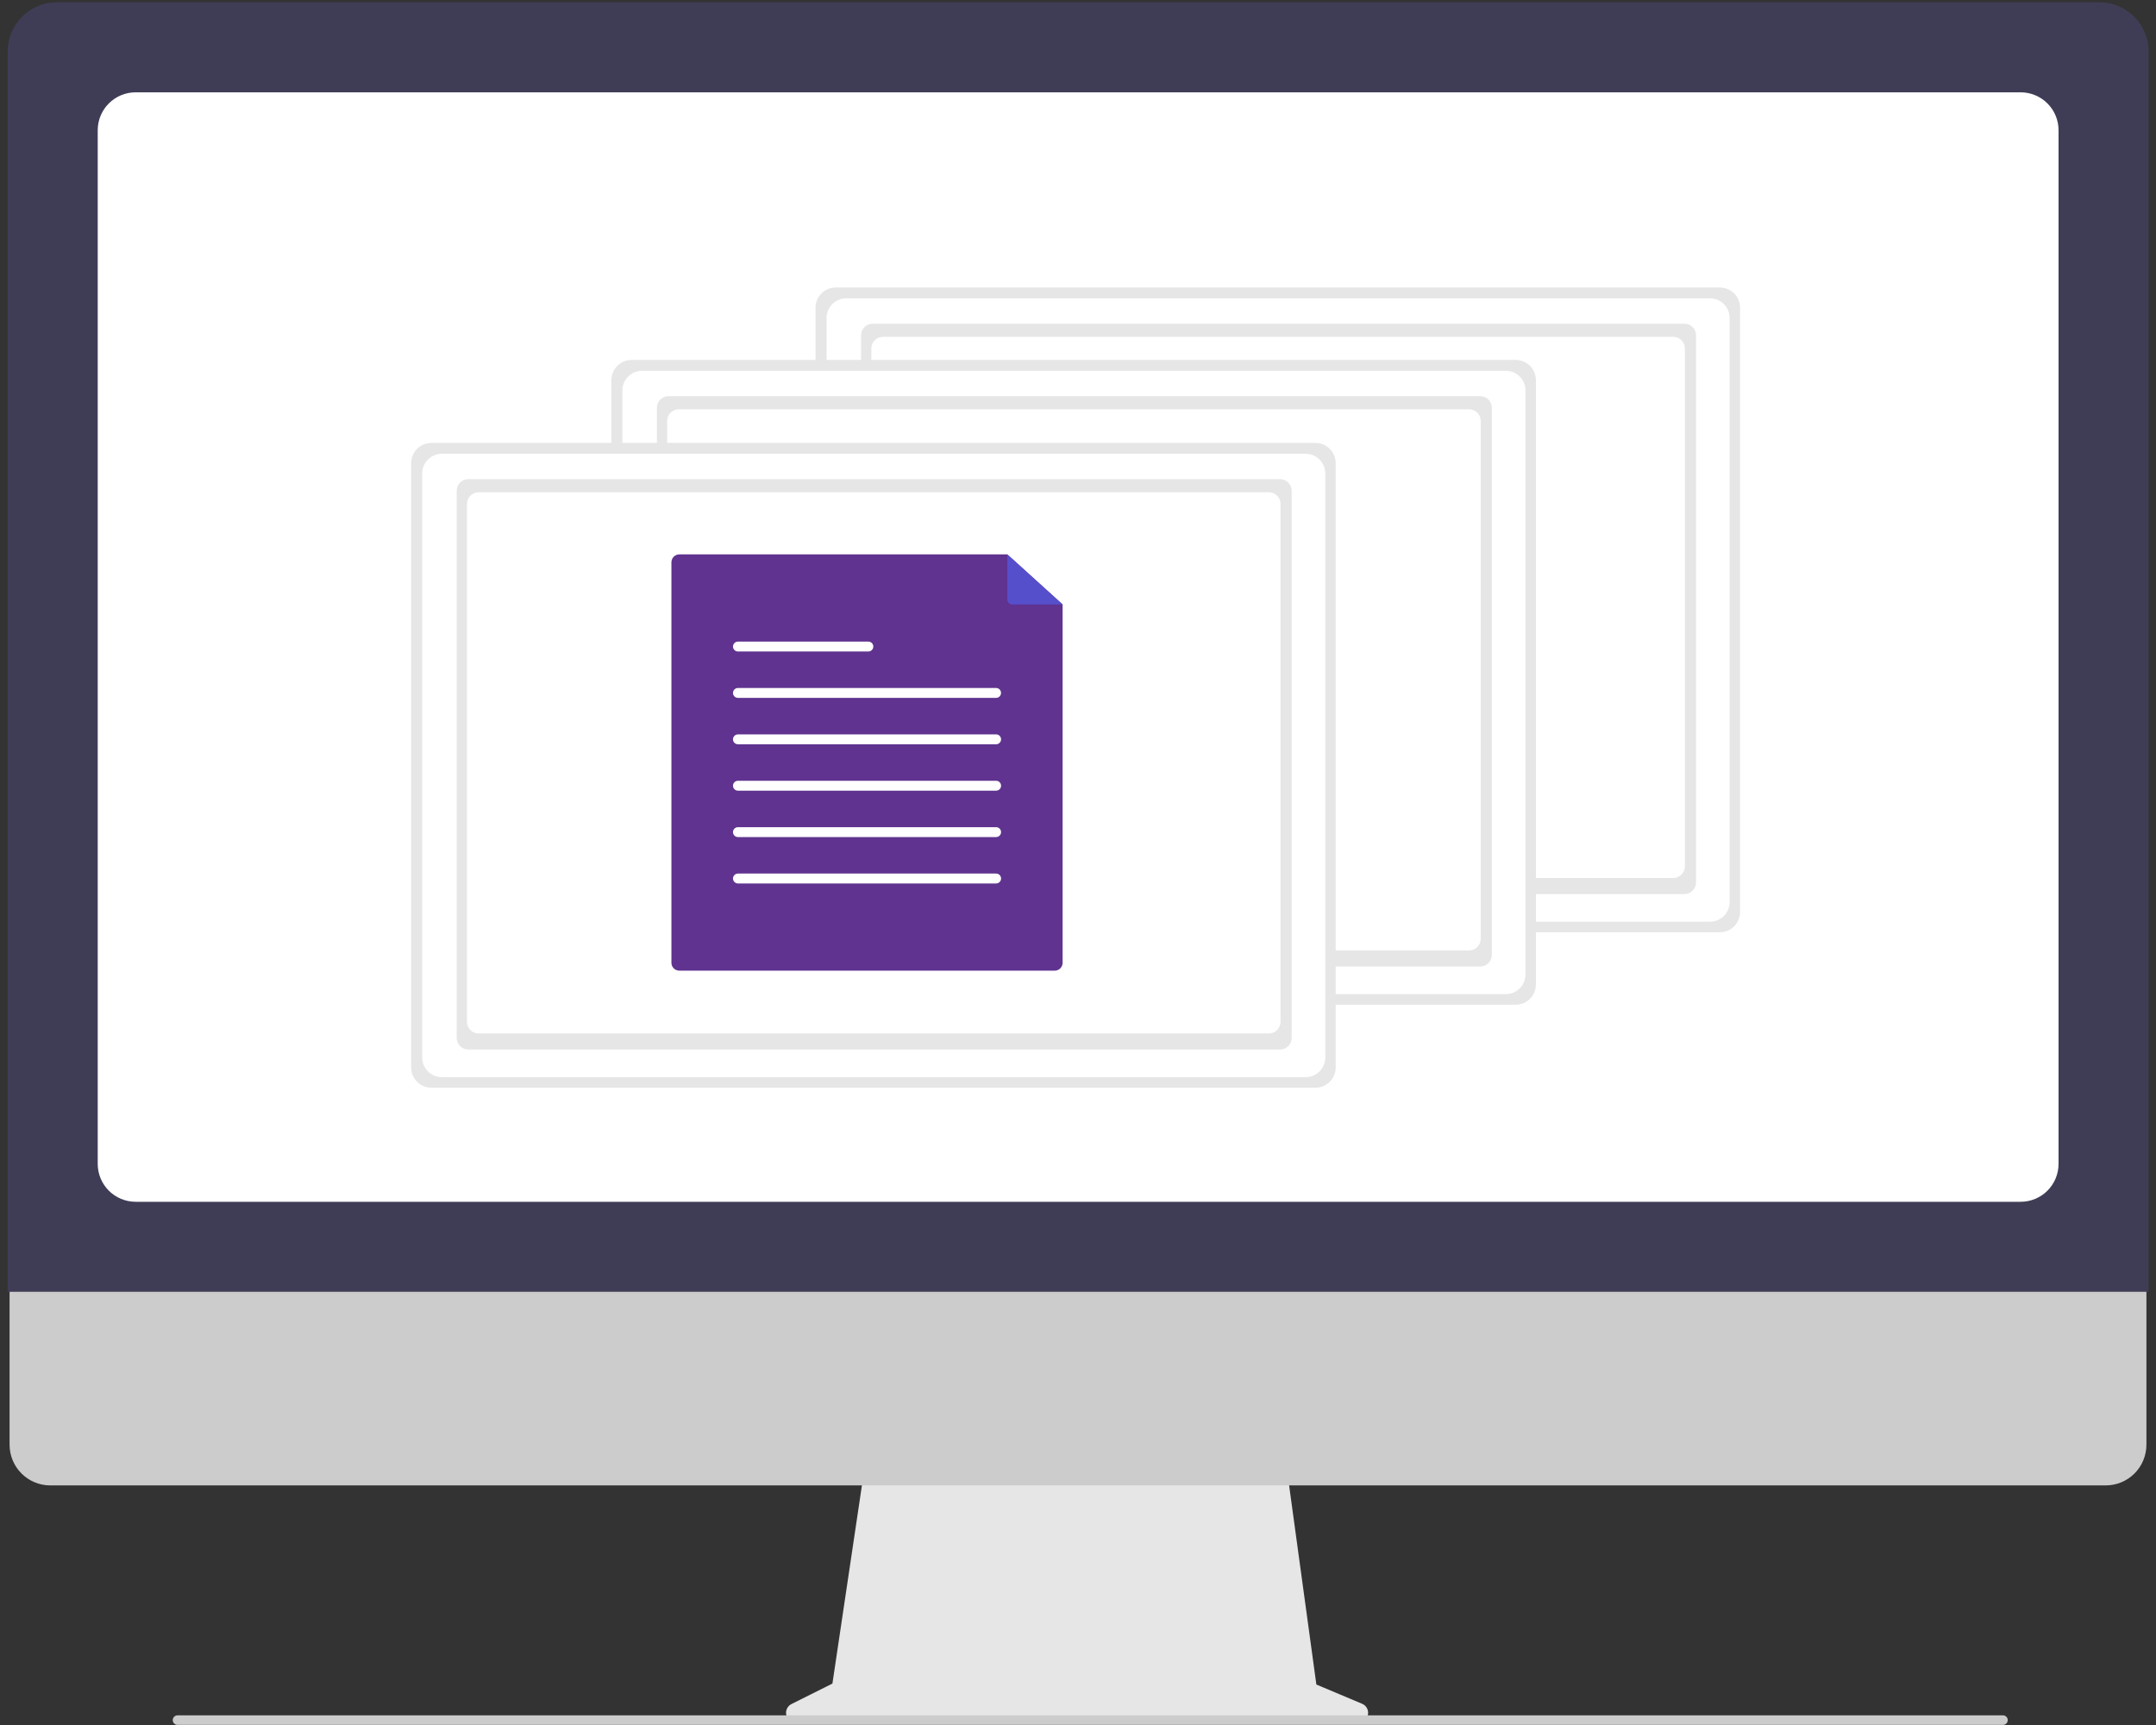 <svg width="225" height="180" viewBox="0 0 225 180" fill="none" xmlns="http://www.w3.org/2000/svg">
<rect x="0" y="0" width="225" height="180" fill="#333333" stroke="none"/>
<g clip-path="url(#clip0_624_642)">
<path d="M142.155 177.788L137.375 175.776L134.095 151.812H90.425L86.871 175.678L82.594 177.816C82.389 177.918 82.225 178.087 82.128 178.294C82.031 178.501 82.007 178.735 82.06 178.958C82.112 179.18 82.239 179.379 82.418 179.521C82.597 179.663 82.82 179.74 83.048 179.74H141.761C141.996 179.74 142.223 179.659 142.404 179.51C142.586 179.362 142.71 179.155 142.757 178.925C142.803 178.696 142.768 178.457 142.659 178.25C142.549 178.042 142.371 177.879 142.155 177.788Z" fill="#E6E6E6"/>
<path d="M219.759 155H5.24C4.115 154.997 3.036 154.549 2.241 153.752C1.446 152.955 1 151.876 1 150.75V120.5H224V150.75C224 151.876 223.554 152.955 222.759 153.752C221.964 154.549 220.885 154.997 219.759 155Z" fill="#CCCCCC"/>
<path d="M224.224 134.797H0.804V5.364C0.806 4.005 1.346 2.703 2.307 1.742C3.267 0.782 4.569 0.242 5.928 0.24H219.101C220.459 0.242 221.761 0.782 222.722 1.742C223.682 2.703 224.223 4.005 224.224 5.364V134.797Z" fill="#3F3D56"/>
<path d="M210.88 125.403H14.148C13.101 125.401 12.097 124.985 11.356 124.244C10.616 123.504 10.199 122.5 10.198 121.453V13.584C10.199 12.537 10.616 11.533 11.356 10.793C12.097 10.052 13.101 9.635 14.148 9.634H210.88C211.927 9.635 212.931 10.052 213.672 10.793C214.412 11.533 214.829 12.537 214.83 13.584V121.453C214.829 122.5 214.412 123.504 213.672 124.244C212.931 124.985 211.927 125.401 210.88 125.403Z" fill="white"/>
<path d="M209.028 179.99H18.528C18.396 179.99 18.268 179.938 18.175 179.844C18.081 179.75 18.028 179.623 18.028 179.49C18.028 179.358 18.081 179.23 18.175 179.137C18.268 179.043 18.396 178.99 18.528 178.99H209.028C209.161 178.99 209.288 179.043 209.382 179.137C209.476 179.23 209.528 179.358 209.528 179.49C209.528 179.623 209.476 179.75 209.382 179.844C209.288 179.938 209.161 179.99 209.028 179.99Z" fill="#CCCCCC"/>
<g clip-path="url(#clip1_624_642)">
<path d="M181.593 95.16C181.596 95.719 181.377 96.257 180.983 96.654C180.59 97.052 180.055 97.277 179.496 97.28H87.205C86.646 97.277 86.111 97.052 85.717 96.654C85.324 96.257 85.105 95.719 85.108 95.16V32.12C85.105 31.56 85.324 31.023 85.717 30.625C86.111 30.228 86.646 30.003 87.205 30H179.496C180.055 30.003 180.59 30.228 180.983 30.625C181.377 31.023 181.596 31.56 181.593 32.12V95.16Z" fill="#E6E6E6"/>
<path d="M180.505 94.128C180.505 94.671 180.289 95.193 179.904 95.577C179.52 95.961 178.999 96.177 178.455 96.177H88.309C87.765 96.177 87.244 95.961 86.86 95.577C86.475 95.193 86.259 94.671 86.259 94.128V33.181C86.259 32.637 86.475 32.116 86.86 31.732C87.244 31.347 87.765 31.131 88.309 31.131H178.459C179.002 31.132 179.522 31.349 179.906 31.733C180.289 32.117 180.505 32.638 180.505 33.181V94.128Z" fill="white"/>
<path d="M91.077 33.777H175.783C176.106 33.777 176.415 33.906 176.643 34.134C176.871 34.362 176.999 34.671 176.999 34.994V92.078C176.999 92.401 176.871 92.71 176.643 92.938C176.415 93.167 176.106 93.295 175.783 93.295H91.077C90.918 93.295 90.759 93.263 90.612 93.202C90.464 93.141 90.33 93.051 90.217 92.938C90.104 92.826 90.015 92.691 89.953 92.544C89.892 92.396 89.861 92.238 89.861 92.078V34.994C89.861 34.834 89.892 34.676 89.953 34.528C90.015 34.381 90.104 34.247 90.217 34.134C90.33 34.021 90.464 33.931 90.612 33.87C90.759 33.809 90.918 33.777 91.077 33.777Z" fill="#E6E6E6"/>
<path d="M92.15 35.147H174.619C174.941 35.147 175.251 35.275 175.479 35.503C175.707 35.731 175.835 36.04 175.835 36.363V90.401C175.835 90.724 175.707 91.033 175.479 91.261C175.251 91.49 174.941 91.618 174.619 91.618H92.15C91.827 91.618 91.518 91.49 91.289 91.261C91.061 91.033 90.933 90.724 90.933 90.401V36.363C90.933 36.04 91.061 35.731 91.289 35.503C91.518 35.275 91.827 35.147 92.15 35.147Z" fill="white"/>
<path d="M160.287 102.72C160.29 103.279 160.071 103.817 159.677 104.214C159.284 104.612 158.749 104.837 158.19 104.84H65.899C65.622 104.838 65.348 104.782 65.093 104.675C64.838 104.568 64.606 104.411 64.411 104.214C64.216 104.018 64.062 103.784 63.958 103.528C63.853 103.272 63.8 102.997 63.801 102.72V39.68C63.798 39.12 64.018 38.583 64.411 38.185C64.805 37.788 65.34 37.563 65.899 37.56H158.19C158.749 37.563 159.284 37.788 159.677 38.185C160.071 38.583 160.29 39.12 160.287 39.68V102.72Z" fill="#E6E6E6"/>
<path d="M159.198 101.688C159.198 102.231 158.982 102.753 158.598 103.137C158.214 103.521 157.692 103.737 157.149 103.737H67.003C66.459 103.737 65.938 103.521 65.553 103.137C65.169 102.753 64.953 102.231 64.953 101.688V40.741C64.953 40.197 65.169 39.676 65.553 39.292C65.938 38.907 66.459 38.691 67.003 38.691H157.153C157.696 38.693 158.216 38.909 158.6 39.293C158.983 39.677 159.198 40.198 159.198 40.741V101.688Z" fill="white"/>
<path d="M69.771 41.338H154.477C154.799 41.338 155.109 41.466 155.337 41.694C155.565 41.922 155.693 42.232 155.693 42.554V99.639C155.693 99.961 155.565 100.271 155.337 100.499C155.109 100.727 154.799 100.855 154.477 100.855H69.771C69.449 100.855 69.139 100.727 68.911 100.499C68.683 100.271 68.555 99.961 68.555 99.639V42.554C68.555 42.232 68.683 41.922 68.911 41.694C69.139 41.466 69.449 41.338 69.771 41.338Z" fill="#E6E6E6"/>
<path d="M70.843 42.707H153.312C153.635 42.707 153.944 42.835 154.172 43.063C154.4 43.291 154.529 43.601 154.529 43.924V97.962C154.529 98.284 154.4 98.594 154.172 98.822C153.944 99.05 153.635 99.178 153.312 99.178H70.843C70.52 99.178 70.211 99.05 69.983 98.822C69.755 98.594 69.626 98.284 69.626 97.962V43.924C69.626 43.601 69.755 43.291 69.983 43.063C70.211 42.835 70.52 42.707 70.843 42.707Z" fill="white"/>
<path d="M139.393 111.38C139.396 111.94 139.177 112.477 138.783 112.875C138.39 113.272 137.855 113.497 137.296 113.5H45.005C44.446 113.497 43.91 113.272 43.517 112.875C43.124 112.477 42.904 111.94 42.907 111.38V48.34C42.904 47.781 43.124 47.243 43.517 46.846C43.91 46.448 44.446 46.223 45.005 46.22H137.295C137.572 46.222 137.846 46.278 138.102 46.385C138.357 46.492 138.588 46.649 138.783 46.846C138.978 47.042 139.132 47.276 139.237 47.532C139.341 47.788 139.395 48.063 139.393 48.34V111.38Z" fill="#E6E6E6"/>
<path d="M138.304 110.348C138.304 110.892 138.088 111.413 137.704 111.797C137.32 112.182 136.798 112.398 136.255 112.398H46.109C45.565 112.398 45.044 112.182 44.659 111.797C44.275 111.413 44.059 110.892 44.059 110.348V49.401C44.059 48.858 44.275 48.336 44.659 47.952C45.044 47.568 45.565 47.352 46.109 47.352H136.259C136.802 47.353 137.322 47.569 137.706 47.953C138.089 48.338 138.304 48.858 138.304 49.401V110.348Z" fill="white"/>
<path d="M48.877 49.998H133.583C133.905 49.998 134.215 50.126 134.443 50.354C134.671 50.582 134.799 50.891 134.799 51.214V108.298C134.799 108.621 134.671 108.93 134.443 109.159C134.215 109.387 133.905 109.515 133.583 109.515H48.877C48.554 109.515 48.245 109.387 48.017 109.159C47.789 108.93 47.661 108.621 47.661 108.298V51.214C47.661 50.891 47.789 50.582 48.017 50.354C48.245 50.126 48.554 49.998 48.877 49.998Z" fill="#E6E6E6"/>
<path d="M49.949 51.367H132.418C132.741 51.367 133.051 51.495 133.279 51.723C133.507 51.951 133.635 52.261 133.635 52.583V106.621C133.635 106.944 133.507 107.254 133.279 107.482C133.051 107.71 132.741 107.838 132.418 107.838H49.949C49.627 107.838 49.317 107.71 49.089 107.482C48.861 107.254 48.733 106.944 48.733 106.621V52.583C48.733 52.261 48.861 51.951 49.089 51.723C49.317 51.495 49.627 51.367 49.949 51.367Z" fill="white"/>
<path d="M110.895 63.073V100.462C110.895 100.68 110.808 100.89 110.653 101.045C110.499 101.199 110.289 101.286 110.07 101.286H70.894C70.675 101.286 70.466 101.199 70.311 101.045C70.156 100.89 70.07 100.68 70.069 100.462V58.674C70.07 58.455 70.156 58.245 70.311 58.091C70.466 57.936 70.675 57.849 70.894 57.849H105.122L110.895 63.073Z" fill="#5F338F"/>
<path d="M77.002 66.949C76.867 66.951 76.738 67.007 76.643 67.103C76.548 67.2 76.495 67.329 76.495 67.465C76.495 67.6 76.548 67.73 76.643 67.827C76.738 67.923 76.867 67.979 77.002 67.981H90.612C90.68 67.982 90.747 67.97 90.811 67.946C90.874 67.921 90.932 67.884 90.981 67.837C91.029 67.79 91.069 67.733 91.096 67.671C91.123 67.608 91.137 67.541 91.138 67.473C91.14 67.405 91.127 67.338 91.102 67.275C91.077 67.212 91.04 67.154 90.993 67.105C90.945 67.056 90.889 67.017 90.826 66.991C90.764 66.964 90.697 66.95 90.629 66.949C90.623 66.949 90.617 66.949 90.612 66.949H77.002Z" fill="white"/>
<path d="M77.003 71.79C76.867 71.792 76.738 71.848 76.643 71.944C76.548 72.041 76.495 72.171 76.495 72.306C76.495 72.442 76.548 72.572 76.643 72.668C76.738 72.765 76.867 72.82 77.003 72.822H103.945C104.082 72.824 104.214 72.772 104.311 72.676C104.409 72.581 104.466 72.451 104.468 72.315C104.47 72.178 104.418 72.046 104.323 71.948C104.229 71.85 104.099 71.793 103.962 71.79C103.957 71.79 103.951 71.79 103.945 71.79H77.003Z" fill="white"/>
<path d="M77.003 76.631C76.867 76.634 76.738 76.689 76.643 76.786C76.548 76.882 76.495 77.012 76.495 77.147C76.495 77.283 76.548 77.413 76.643 77.509C76.738 77.606 76.867 77.661 77.003 77.664H103.945C104.013 77.665 104.081 77.653 104.144 77.628C104.207 77.603 104.265 77.566 104.314 77.519C104.363 77.472 104.402 77.416 104.429 77.353C104.456 77.291 104.471 77.224 104.472 77.156C104.473 77.088 104.461 77.021 104.436 76.957C104.411 76.894 104.373 76.837 104.326 76.788C104.279 76.739 104.222 76.7 104.16 76.673C104.097 76.647 104.03 76.632 103.962 76.631C103.957 76.631 103.951 76.631 103.945 76.631H77.003Z" fill="white"/>
<path d="M77.002 81.472C76.867 81.475 76.738 81.53 76.643 81.626C76.548 81.723 76.495 81.853 76.495 81.988C76.495 82.124 76.548 82.254 76.643 82.35C76.738 82.447 76.867 82.502 77.002 82.504H103.945C104.013 82.506 104.081 82.494 104.144 82.469C104.207 82.444 104.265 82.407 104.314 82.36C104.363 82.313 104.402 82.257 104.429 82.194C104.456 82.132 104.471 82.065 104.472 81.997C104.473 81.929 104.461 81.861 104.436 81.798C104.411 81.735 104.373 81.677 104.326 81.629C104.279 81.58 104.222 81.541 104.16 81.514C104.097 81.487 104.03 81.473 103.962 81.472C103.957 81.472 103.951 81.472 103.945 81.472H77.002Z" fill="white"/>
<path d="M77.002 86.314C76.867 86.316 76.738 86.371 76.643 86.468C76.548 86.564 76.495 86.694 76.495 86.83C76.495 86.965 76.548 87.095 76.643 87.192C76.738 87.288 76.867 87.343 77.002 87.346H103.945C104.013 87.347 104.081 87.335 104.144 87.31C104.207 87.286 104.265 87.249 104.314 87.201C104.363 87.154 104.402 87.098 104.429 87.035C104.456 86.973 104.471 86.906 104.472 86.838C104.473 86.77 104.461 86.703 104.436 86.639C104.411 86.576 104.373 86.519 104.326 86.47C104.279 86.421 104.222 86.382 104.16 86.356C104.097 86.329 104.03 86.314 103.962 86.314C103.957 86.314 103.951 86.314 103.945 86.314H77.002Z" fill="white"/>
<path d="M77.002 91.155C76.867 91.157 76.738 91.213 76.643 91.309C76.548 91.406 76.495 91.536 76.495 91.671C76.495 91.806 76.548 91.936 76.643 92.033C76.738 92.129 76.867 92.185 77.002 92.187H103.945C104.013 92.188 104.081 92.176 104.144 92.152C104.207 92.127 104.265 92.09 104.314 92.043C104.363 91.996 104.402 91.939 104.429 91.877C104.456 91.814 104.471 91.747 104.472 91.68C104.473 91.612 104.461 91.544 104.436 91.481C104.411 91.418 104.373 91.36 104.326 91.311C104.279 91.263 104.222 91.224 104.16 91.197C104.097 91.17 104.03 91.156 103.962 91.155C103.957 91.155 103.951 91.155 103.945 91.155H77.002Z" fill="white"/>
<path d="M110.895 63.073H105.672C105.526 63.073 105.386 63.015 105.283 62.912C105.18 62.808 105.122 62.669 105.122 62.523V57.849L110.895 63.073Z" fill="#6C63FF"/>
<path opacity="0.2" d="M110.895 63.073H105.672C105.526 63.073 105.386 63.015 105.283 62.912C105.18 62.808 105.122 62.669 105.122 62.523V57.849L110.895 63.073Z" fill="black"/>
</g>
</g>
<defs>
<clipPath id="clip0_624_642">
<rect width="224" height="180" fill="white" transform="translate(0.5)"/>
</clipPath>
<clipPath id="clip1_624_642">
<rect width="138.686" height="83.5" fill="white" transform="translate(42.907 30)"/>
</clipPath>
</defs>
</svg>
